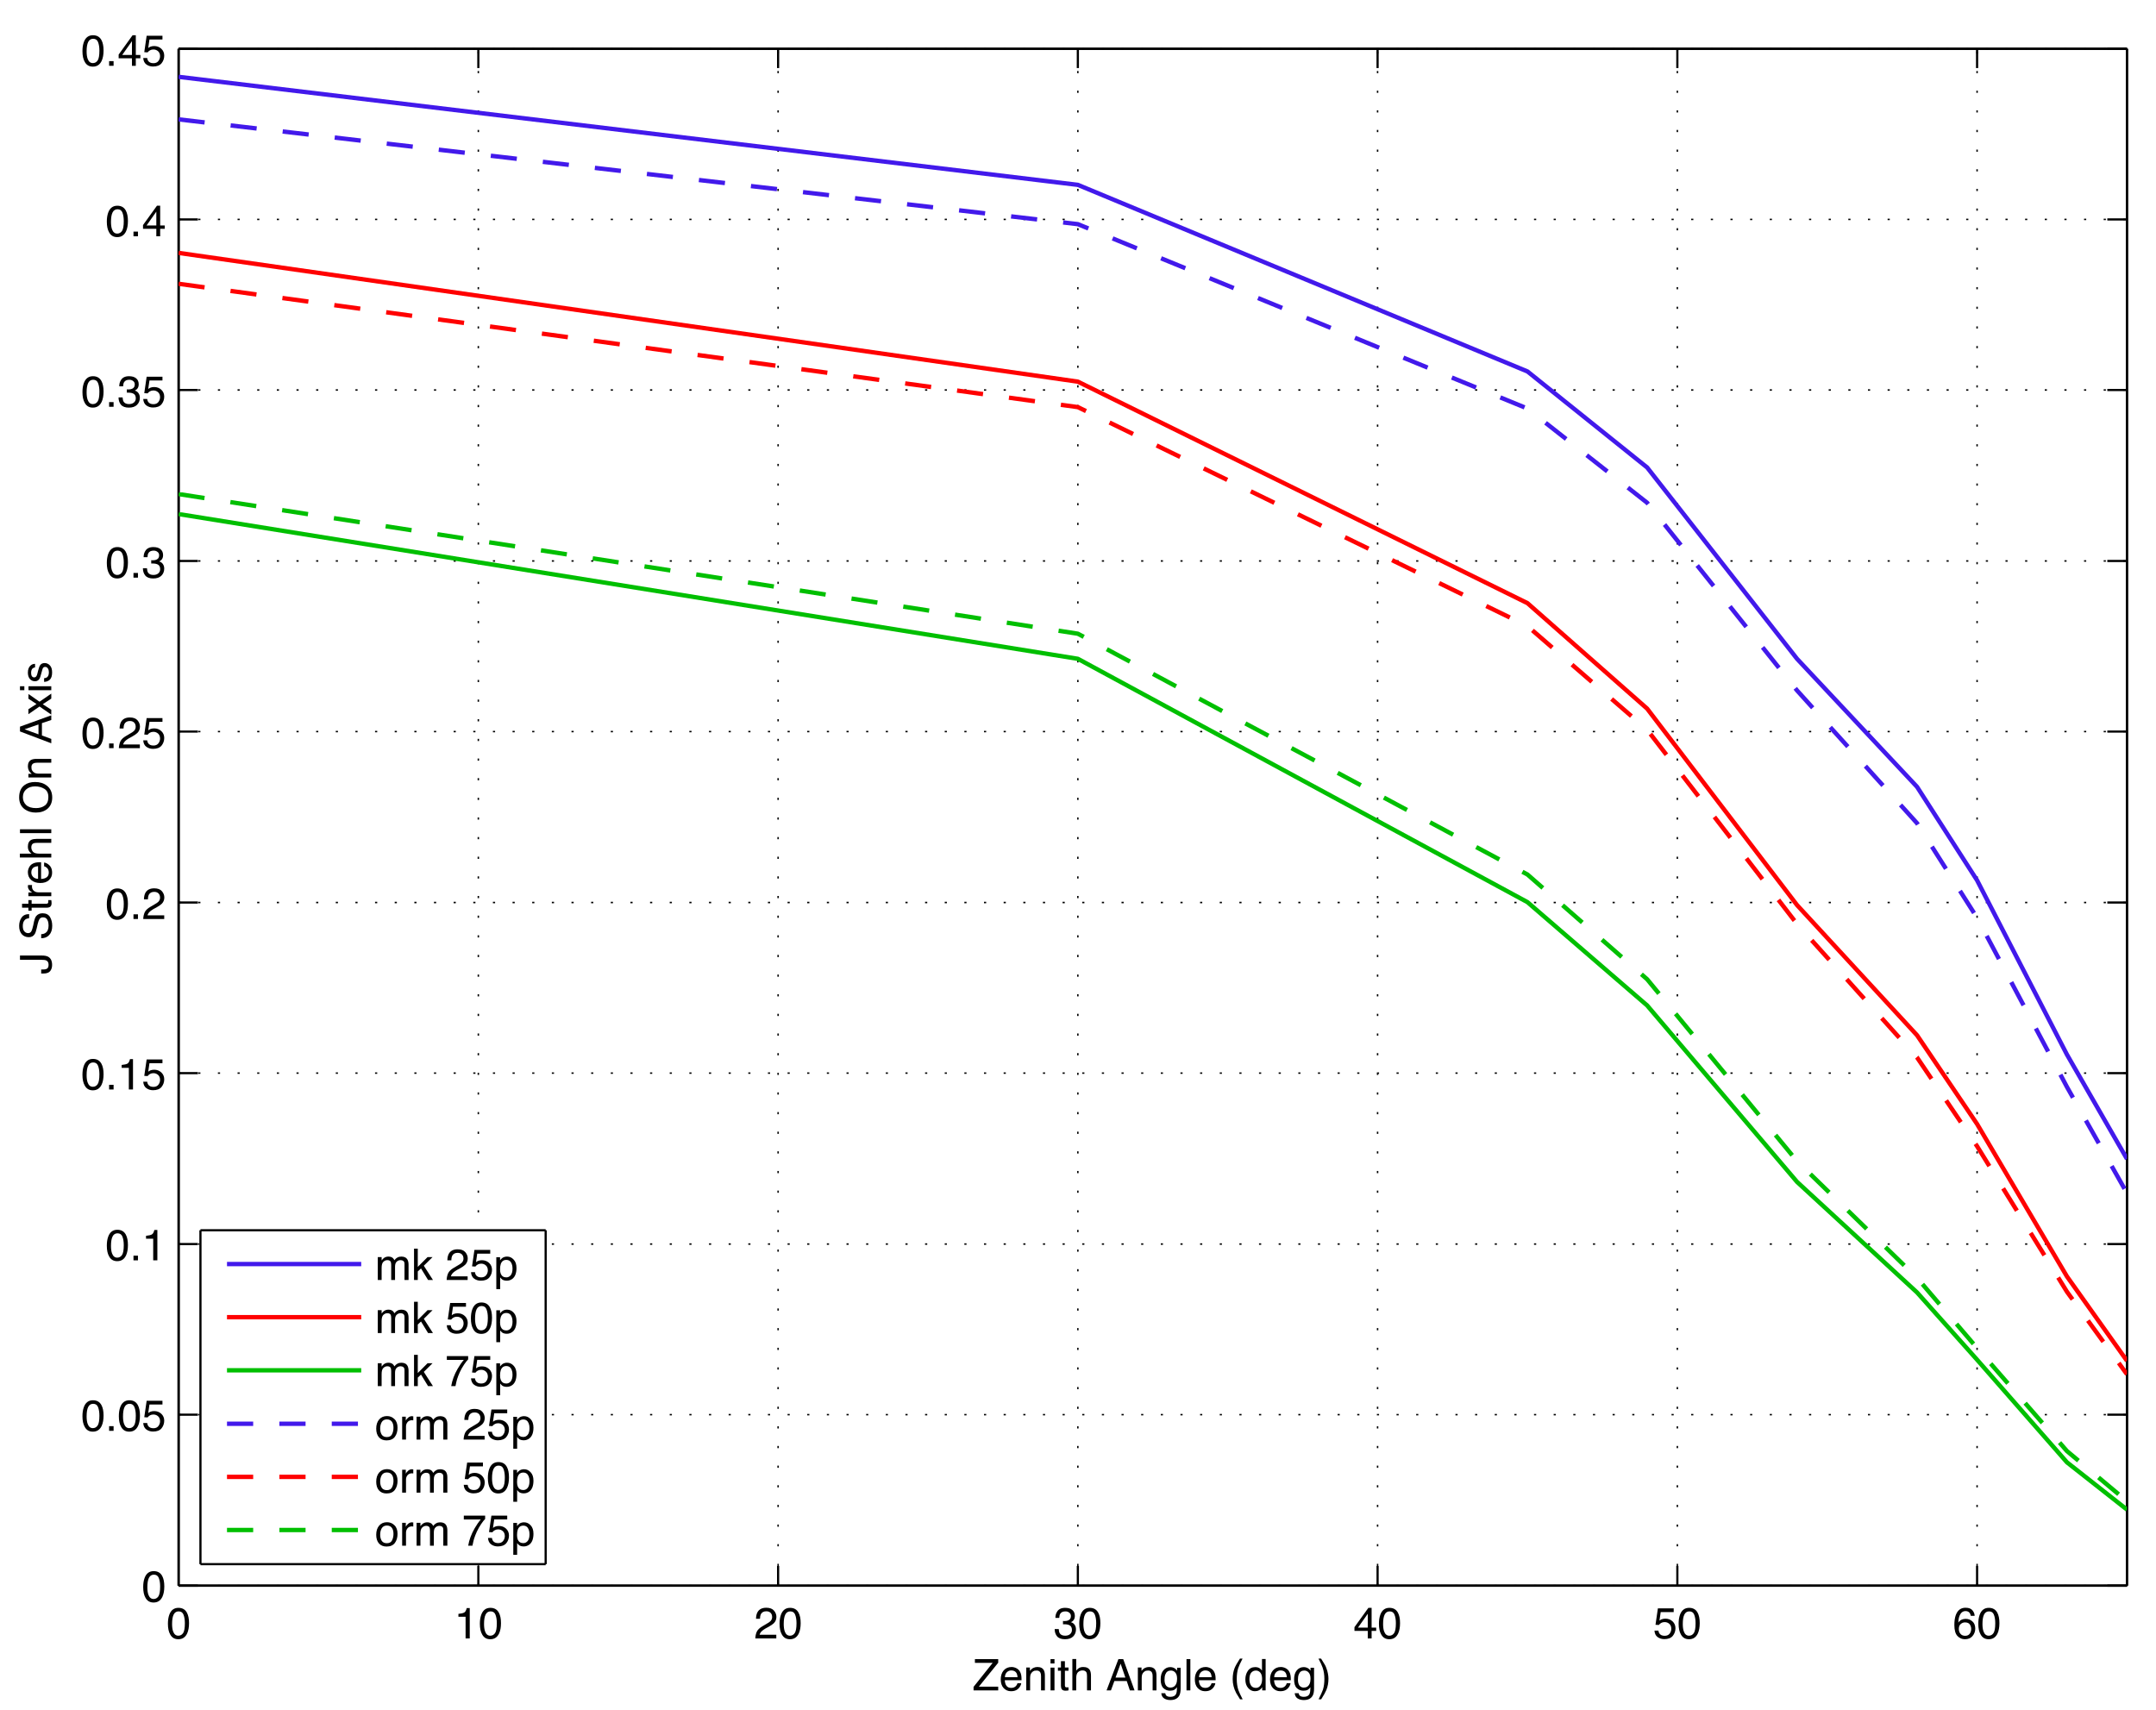 <?xml version="1.0" encoding="UTF-8"?>
<svg xmlns="http://www.w3.org/2000/svg" xmlns:xlink="http://www.w3.org/1999/xlink" width="324pt" height="257pt" viewBox="0 0 324 257" version="1.1">
<defs>
<g>
<symbol overflow="visible" id="glyph0-0">
<path style="stroke:none;" d="M 0.219 0 L 0.219 -4.703 L 3.953 -4.703 L 3.953 0 Z M 3.359 -0.594 L 3.359 -4.125 L 0.797 -4.125 L 0.797 -0.594 Z M 3.359 -0.594 "/>
</symbol>
<symbol overflow="visible" id="glyph0-1">
<path style="stroke:none;" d="M 1.781 -4.594 C 2.375 -4.594 2.801 -4.348 3.062 -3.859 C 3.27 -3.473 3.375 -2.953 3.375 -2.297 C 3.375 -1.672 3.281 -1.156 3.094 -0.75 C 2.82 -0.164 2.379 0.125 1.766 0.125 C 1.211 0.125 0.805 -0.113 0.547 -0.594 C 0.316 -0.988 0.203 -1.523 0.203 -2.203 C 0.203 -2.723 0.27 -3.172 0.406 -3.547 C 0.656 -4.242 1.113 -4.594 1.781 -4.594 Z M 1.766 -0.406 C 2.066 -0.406 2.305 -0.535 2.484 -0.797 C 2.66 -1.055 2.75 -1.551 2.75 -2.281 C 2.75 -2.801 2.68 -3.227 2.547 -3.562 C 2.422 -3.895 2.176 -4.062 1.812 -4.062 C 1.469 -4.062 1.219 -3.898 1.062 -3.578 C 0.906 -3.266 0.828 -2.797 0.828 -2.172 C 0.828 -1.711 0.879 -1.336 0.984 -1.047 C 1.141 -0.617 1.398 -0.406 1.766 -0.406 Z M 1.766 -0.406 "/>
</symbol>
<symbol overflow="visible" id="glyph0-2">
<path style="stroke:none;" d="M 0.625 -3.25 L 0.625 -3.688 C 1.039 -3.727 1.332 -3.797 1.5 -3.891 C 1.664 -3.984 1.789 -4.207 1.875 -4.562 L 2.328 -4.562 L 2.328 0 L 1.703 0 L 1.703 -3.25 Z M 0.625 -3.25 "/>
</symbol>
<symbol overflow="visible" id="glyph0-3">
<path style="stroke:none;" d="M 0.203 0 C 0.223 -0.395 0.301 -0.738 0.438 -1.031 C 0.582 -1.32 0.863 -1.586 1.281 -1.828 L 1.891 -2.188 C 2.172 -2.344 2.367 -2.477 2.484 -2.594 C 2.648 -2.77 2.734 -2.973 2.734 -3.203 C 2.734 -3.473 2.656 -3.688 2.5 -3.844 C 2.344 -4 2.129 -4.078 1.859 -4.078 C 1.461 -4.078 1.188 -3.926 1.031 -3.625 C 0.957 -3.469 0.914 -3.242 0.906 -2.953 L 0.312 -2.953 C 0.32 -3.359 0.395 -3.688 0.531 -3.938 C 0.781 -4.383 1.223 -4.609 1.859 -4.609 C 2.391 -4.609 2.773 -4.461 3.016 -4.172 C 3.254 -3.891 3.375 -3.578 3.375 -3.234 C 3.375 -2.859 3.242 -2.539 2.984 -2.281 C 2.836 -2.133 2.57 -1.953 2.188 -1.734 L 1.75 -1.5 C 1.539 -1.375 1.375 -1.258 1.25 -1.156 C 1.039 -0.977 0.906 -0.773 0.844 -0.547 L 3.359 -0.547 L 3.359 0 Z M 0.203 0 "/>
</symbol>
<symbol overflow="visible" id="glyph0-4">
<path style="stroke:none;" d="M 1.703 0.125 C 1.16 0.125 0.766 -0.02 0.516 -0.312 C 0.273 -0.613 0.156 -0.977 0.156 -1.406 L 0.766 -1.406 C 0.785 -1.113 0.836 -0.898 0.922 -0.766 C 1.078 -0.523 1.348 -0.406 1.734 -0.406 C 2.035 -0.406 2.281 -0.484 2.469 -0.641 C 2.656 -0.805 2.75 -1.016 2.75 -1.266 C 2.75 -1.586 2.648 -1.812 2.453 -1.938 C 2.254 -2.062 1.984 -2.125 1.641 -2.125 C 1.609 -2.125 1.57 -2.125 1.531 -2.125 C 1.488 -2.125 1.445 -2.125 1.406 -2.125 L 1.406 -2.625 C 1.469 -2.625 1.52 -2.617 1.562 -2.609 C 1.602 -2.609 1.645 -2.609 1.688 -2.609 C 1.906 -2.609 2.082 -2.645 2.219 -2.719 C 2.469 -2.832 2.594 -3.047 2.594 -3.359 C 2.594 -3.586 2.508 -3.758 2.344 -3.875 C 2.188 -4 2 -4.062 1.781 -4.062 C 1.395 -4.062 1.129 -3.938 0.984 -3.688 C 0.898 -3.539 0.852 -3.336 0.844 -3.078 L 0.266 -3.078 C 0.266 -3.422 0.336 -3.711 0.484 -3.953 C 0.711 -4.379 1.125 -4.594 1.719 -4.594 C 2.188 -4.594 2.547 -4.488 2.797 -4.281 C 3.055 -4.07 3.188 -3.77 3.188 -3.375 C 3.188 -3.094 3.109 -2.863 2.953 -2.688 C 2.859 -2.582 2.738 -2.5 2.594 -2.438 C 2.832 -2.375 3.02 -2.242 3.156 -2.047 C 3.289 -1.859 3.359 -1.629 3.359 -1.359 C 3.359 -0.922 3.211 -0.562 2.922 -0.281 C 2.641 -0.008 2.234 0.125 1.703 0.125 Z M 1.703 0.125 "/>
</symbol>
<symbol overflow="visible" id="glyph0-5">
<path style="stroke:none;" d="M 2.172 -1.625 L 2.172 -3.703 L 0.703 -1.625 Z M 2.172 0 L 2.172 -1.125 L 0.172 -1.125 L 0.172 -1.688 L 2.266 -4.594 L 2.75 -4.594 L 2.75 -1.625 L 3.438 -1.625 L 3.438 -1.125 L 2.75 -1.125 L 2.75 0 Z M 2.172 0 "/>
</symbol>
<symbol overflow="visible" id="glyph0-6">
<path style="stroke:none;" d="M 0.812 -1.172 C 0.852 -0.836 1.004 -0.609 1.266 -0.484 C 1.398 -0.422 1.562 -0.391 1.75 -0.391 C 2.082 -0.391 2.332 -0.5 2.5 -0.719 C 2.664 -0.938 2.75 -1.176 2.75 -1.438 C 2.75 -1.758 2.648 -2.008 2.453 -2.188 C 2.254 -2.363 2.02 -2.453 1.75 -2.453 C 1.551 -2.453 1.379 -2.41 1.234 -2.328 C 1.098 -2.254 0.977 -2.148 0.875 -2.016 L 0.375 -2.047 L 0.734 -4.516 L 3.109 -4.516 L 3.109 -3.953 L 1.156 -3.953 L 0.969 -2.672 C 1.07 -2.754 1.172 -2.816 1.266 -2.859 C 1.441 -2.93 1.641 -2.969 1.859 -2.969 C 2.285 -2.969 2.645 -2.832 2.938 -2.562 C 3.227 -2.289 3.375 -1.945 3.375 -1.531 C 3.375 -1.094 3.238 -0.707 2.969 -0.375 C 2.695 -0.051 2.27 0.109 1.688 0.109 C 1.312 0.109 0.977 0.004 0.688 -0.203 C 0.406 -0.41 0.25 -0.734 0.219 -1.172 Z M 0.812 -1.172 "/>
</symbol>
<symbol overflow="visible" id="glyph0-7">
<path style="stroke:none;" d="M 1.922 -4.609 C 2.43 -4.609 2.785 -4.473 2.984 -4.203 C 3.191 -3.941 3.297 -3.672 3.297 -3.391 L 2.719 -3.391 C 2.688 -3.566 2.633 -3.707 2.562 -3.812 C 2.426 -4.008 2.211 -4.109 1.922 -4.109 C 1.598 -4.109 1.344 -3.957 1.156 -3.656 C 0.969 -3.352 0.863 -2.926 0.844 -2.375 C 0.977 -2.57 1.145 -2.719 1.344 -2.812 C 1.531 -2.895 1.734 -2.938 1.953 -2.938 C 2.336 -2.938 2.672 -2.812 2.953 -2.562 C 3.242 -2.32 3.391 -1.957 3.391 -1.469 C 3.391 -1.051 3.254 -0.68 2.984 -0.359 C 2.711 -0.035 2.328 0.125 1.828 0.125 C 1.398 0.125 1.031 -0.035 0.719 -0.359 C 0.406 -0.691 0.25 -1.242 0.25 -2.016 C 0.25 -2.586 0.316 -3.07 0.453 -3.469 C 0.723 -4.227 1.211 -4.609 1.922 -4.609 Z M 1.875 -0.391 C 2.176 -0.391 2.398 -0.488 2.547 -0.688 C 2.703 -0.895 2.781 -1.141 2.781 -1.422 C 2.781 -1.66 2.711 -1.883 2.578 -2.094 C 2.441 -2.301 2.195 -2.406 1.844 -2.406 C 1.602 -2.406 1.391 -2.32 1.203 -2.156 C 1.016 -2 0.922 -1.754 0.922 -1.422 C 0.922 -1.129 1.004 -0.883 1.172 -0.688 C 1.336 -0.488 1.57 -0.391 1.875 -0.391 Z M 1.875 -0.391 "/>
</symbol>
<symbol overflow="visible" id="glyph0-8">
<path style="stroke:none;" d="M 0.562 -0.703 L 1.234 -0.703 L 1.234 0 L 0.562 0 Z M 0.562 -0.703 "/>
</symbol>
<symbol overflow="visible" id="glyph0-9">
<path style="stroke:none;" d="M 0.156 -0.531 L 3.031 -4.141 L 0.359 -4.141 L 0.359 -4.703 L 3.859 -4.703 L 3.859 -4.156 L 0.953 -0.562 L 3.859 -0.562 L 3.859 0 L 0.156 0 Z M 2.109 -4.703 Z M 2.109 -4.703 "/>
</symbol>
<symbol overflow="visible" id="glyph0-10">
<path style="stroke:none;" d="M 1.859 -3.516 C 2.098 -3.516 2.332 -3.457 2.562 -3.344 C 2.789 -3.227 2.961 -3.078 3.078 -2.891 C 3.191 -2.723 3.27 -2.52 3.312 -2.281 C 3.344 -2.125 3.359 -1.875 3.359 -1.531 L 0.844 -1.531 C 0.852 -1.188 0.938 -0.906 1.094 -0.688 C 1.25 -0.477 1.488 -0.375 1.812 -0.375 C 2.113 -0.375 2.352 -0.473 2.531 -0.672 C 2.633 -0.785 2.707 -0.922 2.75 -1.078 L 3.312 -1.078 C 3.301 -0.953 3.254 -0.812 3.172 -0.656 C 3.086 -0.5 2.992 -0.375 2.891 -0.281 C 2.711 -0.102 2.492 0.016 2.234 0.078 C 2.098 0.109 1.941 0.125 1.766 0.125 C 1.336 0.125 0.973 -0.031 0.672 -0.344 C 0.379 -0.656 0.234 -1.094 0.234 -1.656 C 0.234 -2.207 0.379 -2.656 0.672 -3 C 0.973 -3.344 1.367 -3.516 1.859 -3.516 Z M 2.766 -1.984 C 2.742 -2.234 2.691 -2.438 2.609 -2.594 C 2.453 -2.863 2.188 -3 1.812 -3 C 1.551 -3 1.328 -2.906 1.141 -2.719 C 0.961 -2.531 0.867 -2.285 0.859 -1.984 Z M 1.797 -3.516 Z M 1.797 -3.516 "/>
</symbol>
<symbol overflow="visible" id="glyph0-11">
<path style="stroke:none;" d="M 0.422 -3.438 L 0.969 -3.438 L 0.969 -2.938 C 1.133 -3.145 1.305 -3.289 1.484 -3.375 C 1.672 -3.469 1.875 -3.516 2.094 -3.516 C 2.582 -3.516 2.91 -3.344 3.078 -3 C 3.172 -2.812 3.219 -2.547 3.219 -2.203 L 3.219 0 L 2.641 0 L 2.641 -2.156 C 2.641 -2.375 2.609 -2.547 2.547 -2.672 C 2.441 -2.879 2.254 -2.984 1.984 -2.984 C 1.848 -2.984 1.734 -2.973 1.641 -2.953 C 1.484 -2.898 1.348 -2.805 1.234 -2.672 C 1.141 -2.555 1.078 -2.438 1.047 -2.312 C 1.016 -2.195 1 -2.023 1 -1.797 L 1 0 L 0.422 0 Z M 1.781 -3.516 Z M 1.781 -3.516 "/>
</symbol>
<symbol overflow="visible" id="glyph0-12">
<path style="stroke:none;" d="M 0.422 -3.422 L 1.016 -3.422 L 1.016 0 L 0.422 0 Z M 0.422 -4.703 L 1.016 -4.703 L 1.016 -4.047 L 0.422 -4.047 Z M 0.422 -4.703 "/>
</symbol>
<symbol overflow="visible" id="glyph0-13">
<path style="stroke:none;" d="M 0.531 -4.391 L 1.125 -4.391 L 1.125 -3.438 L 1.672 -3.438 L 1.672 -2.953 L 1.125 -2.953 L 1.125 -0.719 C 1.125 -0.602 1.164 -0.523 1.25 -0.484 C 1.289 -0.461 1.363 -0.453 1.469 -0.453 C 1.5 -0.453 1.531 -0.453 1.562 -0.453 C 1.594 -0.453 1.629 -0.453 1.672 -0.453 L 1.672 0 C 1.598 0.02 1.523 0.031 1.453 0.031 C 1.391 0.039 1.316 0.047 1.234 0.047 C 0.961 0.047 0.773 -0.02 0.672 -0.156 C 0.578 -0.289 0.531 -0.469 0.531 -0.688 L 0.531 -2.953 L 0.078 -2.953 L 0.078 -3.438 L 0.531 -3.438 Z M 0.531 -4.391 "/>
</symbol>
<symbol overflow="visible" id="glyph0-14">
<path style="stroke:none;" d="M 0.422 -4.719 L 1 -4.719 L 1 -2.969 C 1.133 -3.145 1.258 -3.266 1.375 -3.328 C 1.551 -3.453 1.781 -3.516 2.062 -3.516 C 2.562 -3.516 2.898 -3.344 3.078 -3 C 3.172 -2.801 3.219 -2.535 3.219 -2.203 L 3.219 0 L 2.625 0 L 2.625 -2.156 C 2.625 -2.414 2.594 -2.602 2.531 -2.719 C 2.426 -2.906 2.227 -3 1.938 -3 C 1.695 -3 1.477 -2.914 1.281 -2.75 C 1.094 -2.582 1 -2.27 1 -1.812 L 1 0 L 0.422 0 Z M 0.422 -4.719 "/>
</symbol>
<symbol overflow="visible" id="glyph0-15">
<path style="stroke:none;" d=""/>
</symbol>
<symbol overflow="visible" id="glyph0-16">
<path style="stroke:none;" d="M 2.922 -1.922 L 2.203 -4.016 L 1.438 -1.922 Z M 1.875 -4.703 L 2.594 -4.703 L 4.297 0 L 3.594 0 L 3.125 -1.406 L 1.266 -1.406 L 0.75 0 L 0.094 0 Z M 1.875 -4.703 "/>
</symbol>
<symbol overflow="visible" id="glyph0-17">
<path style="stroke:none;" d="M 1.641 -3.5 C 1.898 -3.5 2.133 -3.43 2.344 -3.297 C 2.445 -3.223 2.555 -3.113 2.672 -2.969 L 2.672 -3.406 L 3.203 -3.406 L 3.203 -0.281 C 3.203 0.156 3.141 0.5 3.016 0.75 C 2.773 1.219 2.32 1.453 1.656 1.453 C 1.289 1.453 0.977 1.367 0.719 1.203 C 0.469 1.035 0.328 0.773 0.297 0.422 L 0.891 0.422 C 0.91 0.578 0.961 0.695 1.047 0.781 C 1.18 0.906 1.391 0.969 1.672 0.969 C 2.109 0.969 2.395 0.812 2.531 0.5 C 2.613 0.32 2.656 -0.004 2.656 -0.484 C 2.539 -0.305 2.398 -0.172 2.234 -0.078 C 2.066 0.004 1.852 0.047 1.594 0.047 C 1.219 0.047 0.891 -0.082 0.609 -0.344 C 0.336 -0.613 0.203 -1.051 0.203 -1.656 C 0.203 -2.238 0.336 -2.691 0.609 -3.016 C 0.891 -3.336 1.234 -3.5 1.641 -3.5 Z M 2.672 -1.734 C 2.672 -2.16 2.582 -2.473 2.406 -2.672 C 2.227 -2.879 2.004 -2.984 1.734 -2.984 C 1.328 -2.984 1.051 -2.789 0.906 -2.406 C 0.82 -2.207 0.781 -1.941 0.781 -1.609 C 0.781 -1.223 0.859 -0.926 1.016 -0.719 C 1.18 -0.52 1.395 -0.422 1.656 -0.422 C 2.07 -0.422 2.363 -0.609 2.531 -0.984 C 2.625 -1.203 2.672 -1.453 2.672 -1.734 Z M 1.703 -3.516 Z M 1.703 -3.516 "/>
</symbol>
<symbol overflow="visible" id="glyph0-18">
<path style="stroke:none;" d="M 0.438 -4.703 L 1.016 -4.703 L 1.016 0 L 0.438 0 Z M 0.438 -4.703 "/>
</symbol>
<symbol overflow="visible" id="glyph0-19">
<path style="stroke:none;" d="M 1.938 -4.781 C 1.602 -4.133 1.383 -3.656 1.281 -3.344 C 1.133 -2.875 1.062 -2.332 1.062 -1.719 C 1.062 -1.102 1.145 -0.539 1.312 -0.031 C 1.426 0.289 1.641 0.75 1.953 1.344 L 1.562 1.344 C 1.25 0.852 1.055 0.539 0.984 0.406 C 0.91 0.27 0.828 0.086 0.734 -0.141 C 0.617 -0.453 0.535 -0.789 0.484 -1.156 C 0.461 -1.344 0.453 -1.52 0.453 -1.688 C 0.453 -2.32 0.551 -2.883 0.75 -3.375 C 0.875 -3.688 1.141 -4.156 1.547 -4.781 Z M 1.938 -4.781 "/>
</symbol>
<symbol overflow="visible" id="glyph0-20">
<path style="stroke:none;" d="M 0.781 -1.672 C 0.781 -1.305 0.859 -1 1.016 -0.75 C 1.172 -0.5 1.422 -0.375 1.766 -0.375 C 2.035 -0.375 2.254 -0.488 2.422 -0.719 C 2.598 -0.945 2.688 -1.281 2.688 -1.719 C 2.688 -2.145 2.598 -2.461 2.422 -2.672 C 2.242 -2.879 2.023 -2.984 1.766 -2.984 C 1.473 -2.984 1.234 -2.875 1.047 -2.656 C 0.867 -2.438 0.781 -2.109 0.781 -1.672 Z M 1.656 -3.5 C 1.914 -3.5 2.133 -3.441 2.312 -3.328 C 2.414 -3.266 2.535 -3.148 2.672 -2.984 L 2.672 -4.719 L 3.219 -4.719 L 3.219 0 L 2.703 0 L 2.703 -0.484 C 2.566 -0.266 2.406 -0.109 2.219 -0.016 C 2.039 0.078 1.832 0.125 1.594 0.125 C 1.207 0.125 0.875 -0.035 0.594 -0.359 C 0.312 -0.68 0.172 -1.109 0.172 -1.641 C 0.172 -2.141 0.297 -2.57 0.547 -2.938 C 0.805 -3.312 1.176 -3.5 1.656 -3.5 Z M 1.656 -3.5 "/>
</symbol>
<symbol overflow="visible" id="glyph0-21">
<path style="stroke:none;" d="M 0.234 1.344 C 0.566 0.676 0.785 0.191 0.891 -0.109 C 1.035 -0.566 1.109 -1.102 1.109 -1.719 C 1.109 -2.344 1.02 -2.91 0.844 -3.422 C 0.738 -3.734 0.531 -4.188 0.219 -4.781 L 0.609 -4.781 C 0.93 -4.258 1.129 -3.938 1.203 -3.812 C 1.273 -3.688 1.348 -3.516 1.422 -3.297 C 1.523 -3.035 1.598 -2.773 1.641 -2.516 C 1.691 -2.254 1.719 -2.004 1.719 -1.766 C 1.719 -1.129 1.613 -0.562 1.406 -0.062 C 1.281 0.25 1.02 0.719 0.625 1.344 Z M 0.234 1.344 "/>
</symbol>
<symbol overflow="visible" id="glyph0-22">
<path style="stroke:none;" d="M 0.422 -3.438 L 1 -3.438 L 1 -2.938 C 1.133 -3.113 1.254 -3.238 1.359 -3.312 C 1.555 -3.445 1.773 -3.516 2.016 -3.516 C 2.285 -3.516 2.504 -3.445 2.672 -3.312 C 2.766 -3.227 2.848 -3.113 2.922 -2.969 C 3.055 -3.156 3.207 -3.289 3.375 -3.375 C 3.551 -3.469 3.75 -3.516 3.969 -3.516 C 4.426 -3.516 4.738 -3.348 4.906 -3.016 C 5 -2.828 5.047 -2.582 5.047 -2.281 L 5.047 0 L 4.438 0 L 4.438 -2.391 C 4.438 -2.617 4.379 -2.773 4.266 -2.859 C 4.148 -2.941 4.016 -2.984 3.859 -2.984 C 3.629 -2.984 3.43 -2.906 3.266 -2.75 C 3.098 -2.602 3.016 -2.352 3.016 -2 L 3.016 0 L 2.438 0 L 2.438 -2.234 C 2.438 -2.473 2.41 -2.645 2.359 -2.75 C 2.266 -2.906 2.098 -2.984 1.859 -2.984 C 1.641 -2.984 1.441 -2.898 1.266 -2.734 C 1.086 -2.566 1 -2.258 1 -1.812 L 1 0 L 0.422 0 Z M 0.422 -3.438 "/>
</symbol>
<symbol overflow="visible" id="glyph0-23">
<path style="stroke:none;" d="M 0.406 -4.703 L 0.969 -4.703 L 0.969 -1.969 L 2.438 -3.438 L 3.188 -3.438 L 1.875 -2.141 L 3.25 0 L 2.516 0 L 1.453 -1.734 L 0.969 -1.281 L 0.969 0 L 0.406 0 Z M 0.406 -4.703 "/>
</symbol>
<symbol overflow="visible" id="glyph0-24">
<path style="stroke:none;" d="M 1.875 -0.391 C 2.145 -0.391 2.367 -0.5 2.547 -0.719 C 2.723 -0.945 2.812 -1.285 2.812 -1.734 C 2.812 -2.004 2.77 -2.238 2.688 -2.438 C 2.539 -2.82 2.27 -3.016 1.875 -3.016 C 1.469 -3.016 1.191 -2.812 1.047 -2.406 C 0.973 -2.195 0.938 -1.926 0.938 -1.594 C 0.938 -1.332 0.973 -1.109 1.047 -0.922 C 1.203 -0.566 1.477 -0.391 1.875 -0.391 Z M 0.375 -3.422 L 0.938 -3.422 L 0.938 -2.953 C 1.051 -3.109 1.176 -3.234 1.312 -3.328 C 1.508 -3.453 1.738 -3.516 2 -3.516 C 2.383 -3.516 2.711 -3.363 2.984 -3.062 C 3.266 -2.77 3.406 -2.348 3.406 -1.797 C 3.406 -1.047 3.207 -0.508 2.812 -0.188 C 2.562 0.008 2.273 0.109 1.953 0.109 C 1.691 0.109 1.473 0.055 1.297 -0.047 C 1.191 -0.117 1.078 -0.234 0.953 -0.391 L 0.953 1.375 L 0.375 1.375 Z M 0.375 -3.422 "/>
</symbol>
<symbol overflow="visible" id="glyph0-25">
<path style="stroke:none;" d="M 3.438 -4.516 L 3.438 -4.016 C 3.281 -3.867 3.082 -3.617 2.844 -3.266 C 2.602 -2.91 2.383 -2.523 2.188 -2.109 C 2.008 -1.711 1.867 -1.348 1.766 -1.016 C 1.703 -0.805 1.625 -0.469 1.531 0 L 0.891 0 C 1.035 -0.875 1.359 -1.742 1.859 -2.609 C 2.148 -3.117 2.457 -3.562 2.781 -3.938 L 0.234 -3.938 L 0.234 -4.516 Z M 3.438 -4.516 "/>
</symbol>
<symbol overflow="visible" id="glyph0-26">
<path style="stroke:none;" d="M 1.781 -0.375 C 2.164 -0.375 2.426 -0.516 2.562 -0.797 C 2.707 -1.086 2.781 -1.41 2.781 -1.766 C 2.781 -2.086 2.727 -2.348 2.625 -2.547 C 2.469 -2.867 2.191 -3.031 1.797 -3.031 C 1.441 -3.031 1.18 -2.895 1.016 -2.625 C 0.859 -2.352 0.781 -2.031 0.781 -1.656 C 0.781 -1.289 0.859 -0.984 1.016 -0.734 C 1.18 -0.492 1.438 -0.375 1.781 -0.375 Z M 1.812 -3.531 C 2.25 -3.531 2.617 -3.379 2.922 -3.078 C 3.234 -2.785 3.391 -2.352 3.391 -1.781 C 3.391 -1.227 3.254 -0.77 2.984 -0.406 C 2.711 -0.051 2.297 0.125 1.734 0.125 C 1.254 0.125 0.875 -0.031 0.594 -0.344 C 0.32 -0.664 0.188 -1.098 0.188 -1.641 C 0.188 -2.211 0.332 -2.672 0.625 -3.016 C 0.914 -3.359 1.312 -3.531 1.812 -3.531 Z M 1.781 -3.516 Z M 1.781 -3.516 "/>
</symbol>
<symbol overflow="visible" id="glyph0-27">
<path style="stroke:none;" d="M 0.438 -3.438 L 0.984 -3.438 L 0.984 -2.844 C 1.023 -2.957 1.133 -3.098 1.312 -3.266 C 1.488 -3.43 1.691 -3.516 1.922 -3.516 C 1.93 -3.516 1.945 -3.508 1.969 -3.5 C 2 -3.5 2.047 -3.5 2.109 -3.5 L 2.109 -2.891 C 2.078 -2.891 2.047 -2.891 2.016 -2.891 C 1.984 -2.898 1.953 -2.906 1.922 -2.906 C 1.629 -2.906 1.406 -2.812 1.25 -2.625 C 1.094 -2.438 1.016 -2.219 1.016 -1.969 L 1.016 0 L 0.438 0 Z M 0.438 -3.438 "/>
</symbol>
<symbol overflow="visible" id="glyph1-0">
<path style="stroke:none;" d="M 0 -0.219 L -4.703 -0.219 L -4.703 -3.953 L 0 -3.953 Z M -0.594 -3.359 L -4.125 -3.359 L -4.125 -0.797 L -0.594 -0.797 Z M -0.594 -3.359 "/>
</symbol>
<symbol overflow="visible" id="glyph1-1">
<path style="stroke:none;" d="M -1.406 -2.812 C -1.008 -2.812 -0.703 -2.754 -0.484 -2.641 C -0.078 -2.422 0.125 -2.004 0.125 -1.391 C 0.125 -1.035 0.031 -0.734 -0.156 -0.484 C -0.352 -0.234 -0.695 -0.109 -1.188 -0.109 L -1.516 -0.109 L -1.516 -0.719 L -1.188 -0.719 C -0.926 -0.719 -0.727 -0.77 -0.594 -0.875 C -0.469 -0.988 -0.406 -1.172 -0.406 -1.422 C -0.406 -1.754 -0.523 -1.973 -0.766 -2.078 C -0.898 -2.141 -1.164 -2.172 -1.562 -2.172 L -4.703 -2.172 L -4.703 -2.812 Z M -1.406 -2.812 "/>
</symbol>
<symbol overflow="visible" id="glyph1-2">
<path style="stroke:none;" d=""/>
</symbol>
<symbol overflow="visible" id="glyph1-3">
<path style="stroke:none;" d="M -1.516 -0.922 C -1.254 -0.93 -1.039 -0.992 -0.875 -1.109 C -0.562 -1.316 -0.406 -1.688 -0.406 -2.219 C -0.406 -2.457 -0.438 -2.676 -0.5 -2.875 C -0.633 -3.258 -0.875 -3.453 -1.219 -3.453 C -1.469 -3.453 -1.648 -3.367 -1.766 -3.203 C -1.867 -3.047 -1.961 -2.789 -2.047 -2.438 L -2.188 -1.812 C -2.281 -1.395 -2.383 -1.098 -2.5 -0.922 C -2.695 -0.617 -2.988 -0.469 -3.375 -0.469 C -3.801 -0.469 -4.148 -0.613 -4.422 -0.906 C -4.691 -1.207 -4.828 -1.625 -4.828 -2.156 C -4.828 -2.645 -4.707 -3.062 -4.469 -3.406 C -4.227 -3.758 -3.848 -3.938 -3.328 -3.938 L -3.328 -3.328 C -3.578 -3.297 -3.77 -3.227 -3.906 -3.125 C -4.156 -2.926 -4.281 -2.598 -4.281 -2.141 C -4.281 -1.766 -4.195 -1.492 -4.031 -1.328 C -3.875 -1.16 -3.691 -1.078 -3.484 -1.078 C -3.254 -1.078 -3.086 -1.176 -2.984 -1.375 C -2.91 -1.5 -2.82 -1.781 -2.719 -2.219 L -2.578 -2.891 C -2.504 -3.203 -2.406 -3.445 -2.281 -3.625 C -2.051 -3.914 -1.727 -4.062 -1.312 -4.062 C -0.789 -4.062 -0.414 -3.875 -0.188 -3.5 C 0.031 -3.125 0.141 -2.68 0.141 -2.172 C 0.141 -1.586 -0.008 -1.129 -0.312 -0.797 C -0.602 -0.473 -1.004 -0.312 -1.516 -0.312 Z M -4.828 -2.203 Z M -4.828 -2.203 "/>
</symbol>
<symbol overflow="visible" id="glyph1-4">
<path style="stroke:none;" d="M -4.391 -0.531 L -4.391 -1.125 L -3.438 -1.125 L -3.438 -1.672 L -2.953 -1.672 L -2.953 -1.125 L -0.719 -1.125 C -0.602 -1.125 -0.523 -1.164 -0.484 -1.25 C -0.461 -1.289 -0.453 -1.363 -0.453 -1.469 C -0.453 -1.5 -0.453 -1.531 -0.453 -1.562 C -0.453 -1.594 -0.453 -1.629 -0.453 -1.672 L 0 -1.672 C 0.02 -1.598 0.031 -1.523 0.031 -1.453 C 0.039 -1.391 0.047 -1.316 0.047 -1.234 C 0.047 -0.961 -0.02 -0.773 -0.156 -0.672 C -0.289 -0.578 -0.469 -0.531 -0.688 -0.531 L -2.953 -0.531 L -2.953 -0.078 L -3.438 -0.078 L -3.438 -0.531 Z M -4.391 -0.531 "/>
</symbol>
<symbol overflow="visible" id="glyph1-5">
<path style="stroke:none;" d="M -3.438 -0.438 L -3.438 -0.984 L -2.844 -0.984 C -2.957 -1.023 -3.098 -1.133 -3.266 -1.312 C -3.43 -1.488 -3.516 -1.691 -3.516 -1.922 C -3.516 -1.93 -3.508 -1.945 -3.5 -1.969 C -3.5 -2 -3.5 -2.047 -3.5 -2.109 L -2.891 -2.109 C -2.891 -2.078 -2.891 -2.047 -2.891 -2.016 C -2.898 -1.984 -2.906 -1.953 -2.906 -1.922 C -2.906 -1.629 -2.812 -1.406 -2.625 -1.25 C -2.438 -1.094 -2.219 -1.016 -1.969 -1.016 L 0 -1.016 L 0 -0.438 Z M -3.438 -0.438 "/>
</symbol>
<symbol overflow="visible" id="glyph1-6">
<path style="stroke:none;" d="M -3.516 -1.859 C -3.516 -2.098 -3.457 -2.332 -3.344 -2.562 C -3.227 -2.789 -3.078 -2.961 -2.891 -3.078 C -2.723 -3.191 -2.52 -3.27 -2.281 -3.312 C -2.125 -3.344 -1.875 -3.359 -1.531 -3.359 L -1.531 -0.844 C -1.188 -0.852 -0.906 -0.938 -0.688 -1.094 C -0.477 -1.25 -0.375 -1.488 -0.375 -1.812 C -0.375 -2.113 -0.473 -2.352 -0.672 -2.531 C -0.785 -2.633 -0.922 -2.707 -1.078 -2.75 L -1.078 -3.312 C -0.953 -3.301 -0.812 -3.254 -0.656 -3.172 C -0.5 -3.086 -0.375 -2.992 -0.281 -2.891 C -0.102 -2.711 0.016 -2.492 0.078 -2.234 C 0.109 -2.098 0.125 -1.941 0.125 -1.766 C 0.125 -1.336 -0.031 -0.973 -0.344 -0.672 C -0.656 -0.379 -1.094 -0.234 -1.656 -0.234 C -2.207 -0.234 -2.656 -0.379 -3 -0.672 C -3.344 -0.973 -3.516 -1.367 -3.516 -1.859 Z M -1.984 -2.766 C -2.234 -2.742 -2.438 -2.691 -2.594 -2.609 C -2.863 -2.453 -3 -2.188 -3 -1.812 C -3 -1.551 -2.906 -1.328 -2.719 -1.141 C -2.531 -0.961 -2.285 -0.867 -1.984 -0.859 Z M -3.516 -1.797 Z M -3.516 -1.797 "/>
</symbol>
<symbol overflow="visible" id="glyph1-7">
<path style="stroke:none;" d="M -4.719 -0.422 L -4.719 -1 L -2.969 -1 C -3.145 -1.133 -3.266 -1.258 -3.328 -1.375 C -3.453 -1.551 -3.516 -1.781 -3.516 -2.062 C -3.516 -2.562 -3.344 -2.898 -3 -3.078 C -2.801 -3.172 -2.535 -3.219 -2.203 -3.219 L 0 -3.219 L 0 -2.625 L -2.156 -2.625 C -2.414 -2.625 -2.602 -2.594 -2.719 -2.531 C -2.906 -2.426 -3 -2.227 -3 -1.938 C -3 -1.695 -2.914 -1.477 -2.75 -1.281 C -2.582 -1.094 -2.27 -1 -1.812 -1 L 0 -1 L 0 -0.422 Z M -4.719 -0.422 "/>
</symbol>
<symbol overflow="visible" id="glyph1-8">
<path style="stroke:none;" d="M -4.703 -0.438 L -4.703 -1.016 L 0 -1.016 L 0 -0.438 Z M -4.703 -0.438 "/>
</symbol>
<symbol overflow="visible" id="glyph1-9">
<path style="stroke:none;" d="M -4.828 -2.531 C -4.828 -3.363 -4.562 -3.977 -4.031 -4.375 C -3.613 -4.688 -3.082 -4.844 -2.438 -4.844 C -1.727 -4.844 -1.145 -4.664 -0.688 -4.312 C -0.133 -3.895 0.141 -3.297 0.141 -2.516 C 0.141 -1.797 -0.098 -1.227 -0.578 -0.812 C -1.035 -0.438 -1.617 -0.25 -2.328 -0.25 C -2.961 -0.25 -3.508 -0.41 -3.969 -0.734 C -4.539 -1.141 -4.828 -1.738 -4.828 -2.531 Z M -0.438 -2.594 C -0.438 -3.156 -0.633 -3.562 -1.031 -3.812 C -1.438 -4.062 -1.898 -4.188 -2.422 -4.188 C -2.973 -4.188 -3.414 -4.039 -3.75 -3.75 C -4.094 -3.469 -4.266 -3.07 -4.266 -2.562 C -4.266 -2.082 -4.098 -1.688 -3.766 -1.375 C -3.43 -1.07 -2.938 -0.922 -2.281 -0.922 C -1.758 -0.922 -1.32 -1.051 -0.969 -1.312 C -0.613 -1.57 -0.438 -2 -0.438 -2.594 Z M -4.828 -2.547 Z M -4.828 -2.547 "/>
</symbol>
<symbol overflow="visible" id="glyph1-10">
<path style="stroke:none;" d="M -3.438 -0.422 L -3.438 -0.969 L -2.938 -0.969 C -3.145 -1.133 -3.289 -1.305 -3.375 -1.484 C -3.469 -1.672 -3.516 -1.875 -3.516 -2.094 C -3.516 -2.582 -3.344 -2.91 -3 -3.078 C -2.812 -3.172 -2.547 -3.219 -2.203 -3.219 L 0 -3.219 L 0 -2.641 L -2.156 -2.641 C -2.375 -2.641 -2.547 -2.609 -2.672 -2.547 C -2.879 -2.441 -2.984 -2.254 -2.984 -1.984 C -2.984 -1.848 -2.973 -1.734 -2.953 -1.641 C -2.898 -1.484 -2.805 -1.348 -2.672 -1.234 C -2.555 -1.141 -2.438 -1.078 -2.312 -1.047 C -2.195 -1.016 -2.023 -1 -1.797 -1 L 0 -1 L 0 -0.422 Z M -3.516 -1.781 Z M -3.516 -1.781 "/>
</symbol>
<symbol overflow="visible" id="glyph1-11">
<path style="stroke:none;" d="M -1.922 -2.922 L -4.016 -2.203 L -1.922 -1.438 Z M -4.703 -1.875 L -4.703 -2.594 L 0 -4.297 L 0 -3.594 L -1.406 -3.125 L -1.406 -1.266 L 0 -0.75 L 0 -0.094 Z M -4.703 -1.875 "/>
</symbol>
<symbol overflow="visible" id="glyph1-12">
<path style="stroke:none;" d="M -3.438 -0.094 L -3.438 -0.844 L -2.219 -1.625 L -3.438 -2.422 L -3.422 -3.125 L -1.766 -1.969 L 0 -3.188 L 0 -2.438 L -1.281 -1.594 L 0 -0.766 L 0 -0.031 L -1.766 -1.25 Z M -3.438 -0.094 "/>
</symbol>
<symbol overflow="visible" id="glyph1-13">
<path style="stroke:none;" d="M -3.422 -0.422 L -3.422 -1.016 L 0 -1.016 L 0 -0.422 Z M -4.703 -0.422 L -4.703 -1.016 L -4.047 -1.016 L -4.047 -0.422 Z M -4.703 -0.422 "/>
</symbol>
<symbol overflow="visible" id="glyph1-14">
<path style="stroke:none;" d="M -1.078 -0.766 C -0.879 -0.785 -0.734 -0.832 -0.641 -0.906 C -0.453 -1.051 -0.359 -1.305 -0.359 -1.672 C -0.359 -1.879 -0.406 -2.062 -0.5 -2.219 C -0.594 -2.383 -0.734 -2.469 -0.922 -2.469 C -1.066 -2.469 -1.18 -2.406 -1.266 -2.281 C -1.305 -2.195 -1.359 -2.031 -1.422 -1.781 L -1.547 -1.328 C -1.617 -1.035 -1.695 -0.816 -1.781 -0.672 C -1.938 -0.43 -2.156 -0.312 -2.438 -0.312 C -2.758 -0.312 -3.02 -0.426 -3.219 -0.656 C -3.414 -0.895 -3.516 -1.211 -3.516 -1.609 C -3.516 -2.117 -3.363 -2.488 -3.062 -2.719 C -2.875 -2.863 -2.664 -2.93 -2.438 -2.922 L -2.438 -2.391 C -2.57 -2.379 -2.691 -2.332 -2.797 -2.25 C -2.953 -2.113 -3.031 -1.883 -3.031 -1.562 C -3.031 -1.344 -2.988 -1.176 -2.906 -1.062 C -2.82 -0.945 -2.711 -0.891 -2.578 -0.891 C -2.422 -0.891 -2.301 -0.961 -2.219 -1.109 C -2.164 -1.203 -2.117 -1.332 -2.078 -1.5 L -1.984 -1.875 C -1.879 -2.289 -1.781 -2.566 -1.688 -2.703 C -1.539 -2.93 -1.312 -3.047 -1 -3.047 C -0.688 -3.047 -0.422 -2.926 -0.203 -2.688 C 0.016 -2.457 0.125 -2.109 0.125 -1.641 C 0.125 -1.129 0.008 -0.766 -0.219 -0.547 C -0.445 -0.336 -0.734 -0.227 -1.078 -0.219 Z M -3.516 -1.625 Z M -3.516 -1.625 "/>
</symbol>
</g>
<clipPath id="clip1">
  <path d="M 0.273 0 L 324 0 L 324 256.891 L 0.273 256.891 Z M 0.273 0 "/>
</clipPath>
<clipPath id="clip2">
  <path d="M 26.836 11 L 319.629 11 L 319.629 175 L 26.836 175 Z M 26.836 11 "/>
</clipPath>
<clipPath id="clip3">
  <path d="M 26.836 37 L 319.629 37 L 319.629 205 L 26.836 205 Z M 26.836 37 "/>
</clipPath>
<clipPath id="clip4">
  <path d="M 26.836 77 L 319.629 77 L 319.629 228 L 26.836 228 Z M 26.836 77 "/>
</clipPath>
<clipPath id="clip5">
  <path d="M 26.836 17 L 319.629 17 L 319.629 180 L 26.836 180 Z M 26.836 17 "/>
</clipPath>
<clipPath id="clip6">
  <path d="M 26.836 42 L 319.629 42 L 319.629 207 L 26.836 207 Z M 26.836 42 "/>
</clipPath>
<clipPath id="clip7">
  <path d="M 26.836 74 L 319.629 74 L 319.629 226 L 26.836 226 Z M 26.836 74 "/>
</clipPath>
</defs>
<g id="surface1">
<rect x="0" y="0" width="324" height="257" style="fill:rgb(100%,100%,100%);fill-opacity:1;stroke:none;"/>
<g clip-path="url(#clip1)" clip-rule="nonzero">
<path style=" stroke:none;fill-rule:nonzero;fill:rgb(100%,100%,100%);fill-opacity:1;" d="M 0.273 256.891 L 324.066 256.891 L 324.066 -0.027 L 0.273 -0.027 Z M 0.273 256.891 "/>
</g>
<path style=" stroke:none;fill-rule:nonzero;fill:rgb(100%,100%,100%);fill-opacity:1;" d="M 26.836 238.316 L 319.574 238.316 L 319.574 7.484 L 26.836 7.484 Z M 26.836 238.316 "/>
<path style="fill:none;stroke-width:0.5;stroke-linecap:butt;stroke-linejoin:round;stroke:rgb(100%,100%,100%);stroke-opacity:1;stroke-miterlimit:10;" d="M 40.917 28.498 L 40.917 380.584 L 487.252 380.584 L 487.252 28.498 L 40.917 28.498 " transform="matrix(0.656,0,0,-0.656,0,257)"/>
<path style="fill:none;stroke-width:0.333;stroke-linecap:butt;stroke-linejoin:round;stroke:rgb(0%,0%,0%);stroke-opacity:1;stroke-dasharray:0.5,4;stroke-miterlimit:10;" d="M 40.917 28.498 L 40.917 380.584 M 109.581 28.498 L 109.581 380.584 M 178.252 28.498 L 178.252 380.584 M 246.917 28.498 L 246.917 380.584 M 315.581 28.498 L 315.581 380.584 M 384.252 28.498 L 384.252 380.584 M 452.917 28.498 L 452.917 380.584 M 40.917 28.498 L 487.252 28.498 M 40.917 67.667 L 487.252 67.667 M 40.917 106.753 L 487.252 106.753 M 40.917 145.916 L 487.252 145.916 M 40.917 185.001 L 487.252 185.001 M 40.917 224.164 L 487.252 224.164 M 40.917 263.25 L 487.252 263.25 M 40.917 302.419 L 487.252 302.419 M 40.917 341.499 L 487.252 341.499 M 40.917 380.584 L 487.252 380.584 " transform="matrix(0.656,0,0,-0.656,0,257)"/>
<path style="fill:none;stroke-width:0.5;stroke-linecap:butt;stroke-linejoin:round;stroke:rgb(0%,0%,0%);stroke-opacity:1;stroke-miterlimit:10;" d="M 40.917 28.498 L 487.252 28.498 M 40.917 380.584 L 487.252 380.584 M 40.917 28.498 L 40.917 380.584 M 487.252 28.498 L 487.252 380.584 M 40.917 28.498 L 487.252 28.498 M 40.917 28.498 L 40.917 380.584 M 40.917 28.498 L 40.917 33.002 M 40.917 380.584 L 40.917 376.169 " transform="matrix(0.656,0,0,-0.656,0,257)"/>
<g style="fill:rgb(0%,0%,0%);fill-opacity:1;">
  <use xlink:href="#glyph0-1" x="25.032" y="246.237"/>
</g>
<path style="fill:none;stroke-width:0.5;stroke-linecap:butt;stroke-linejoin:round;stroke:rgb(0%,0%,0%);stroke-opacity:1;stroke-miterlimit:10;" d="M 109.581 28.498 L 109.581 33.002 M 109.581 380.584 L 109.581 376.169 " transform="matrix(0.656,0,0,-0.656,0,257)"/>
<g style="fill:rgb(0%,0%,0%);fill-opacity:1;">
  <use xlink:href="#glyph0-2" x="68.265" y="246.237"/>
  <use xlink:href="#glyph0-1" x="71.912" y="246.237"/>
</g>
<path style="fill:none;stroke-width:0.5;stroke-linecap:butt;stroke-linejoin:round;stroke:rgb(0%,0%,0%);stroke-opacity:1;stroke-miterlimit:10;" d="M 178.252 28.498 L 178.252 33.002 M 178.252 380.584 L 178.252 376.169 " transform="matrix(0.656,0,0,-0.656,0,257)"/>
<g style="fill:rgb(0%,0%,0%);fill-opacity:1;">
  <use xlink:href="#glyph0-3" x="113.302" y="246.237"/>
  <use xlink:href="#glyph0-1" x="116.948" y="246.237"/>
</g>
<path style="fill:none;stroke-width:0.5;stroke-linecap:butt;stroke-linejoin:round;stroke:rgb(0%,0%,0%);stroke-opacity:1;stroke-miterlimit:10;" d="M 246.917 28.498 L 246.917 33.002 M 246.917 380.584 L 246.917 376.169 " transform="matrix(0.656,0,0,-0.656,0,257)"/>
<g style="fill:rgb(0%,0%,0%);fill-opacity:1;">
  <use xlink:href="#glyph0-4" x="158.338" y="246.237"/>
  <use xlink:href="#glyph0-1" x="161.985" y="246.237"/>
</g>
<path style="fill:none;stroke-width:0.5;stroke-linecap:butt;stroke-linejoin:round;stroke:rgb(0%,0%,0%);stroke-opacity:1;stroke-miterlimit:10;" d="M 315.581 28.498 L 315.581 33.002 M 315.581 380.584 L 315.581 376.169 " transform="matrix(0.656,0,0,-0.656,0,257)"/>
<g style="fill:rgb(0%,0%,0%);fill-opacity:1;">
  <use xlink:href="#glyph0-5" x="203.374" y="246.237"/>
  <use xlink:href="#glyph0-1" x="207.021" y="246.237"/>
</g>
<path style="fill:none;stroke-width:0.5;stroke-linecap:butt;stroke-linejoin:round;stroke:rgb(0%,0%,0%);stroke-opacity:1;stroke-miterlimit:10;" d="M 384.252 28.498 L 384.252 33.002 M 384.252 380.584 L 384.252 376.169 " transform="matrix(0.656,0,0,-0.656,0,257)"/>
<g style="fill:rgb(0%,0%,0%);fill-opacity:1;">
  <use xlink:href="#glyph0-6" x="248.411" y="246.237"/>
  <use xlink:href="#glyph0-1" x="252.058" y="246.237"/>
</g>
<path style="fill:none;stroke-width:0.5;stroke-linecap:butt;stroke-linejoin:round;stroke:rgb(0%,0%,0%);stroke-opacity:1;stroke-miterlimit:10;" d="M 452.917 28.498 L 452.917 33.002 M 452.917 380.584 L 452.917 376.169 " transform="matrix(0.656,0,0,-0.656,0,257)"/>
<g style="fill:rgb(0%,0%,0%);fill-opacity:1;">
  <use xlink:href="#glyph0-7" x="293.447" y="246.237"/>
  <use xlink:href="#glyph0-1" x="297.094" y="246.237"/>
</g>
<path style="fill:none;stroke-width:0.5;stroke-linecap:butt;stroke-linejoin:round;stroke:rgb(0%,0%,0%);stroke-opacity:1;stroke-miterlimit:10;" d="M 40.917 28.498 L 45.336 28.498 M 487.252 28.498 L 482.749 28.498 " transform="matrix(0.656,0,0,-0.656,0,257)"/>
<g style="fill:rgb(0%,0%,0%);fill-opacity:1;">
  <use xlink:href="#glyph0-1" x="21.316" y="240.719"/>
</g>
<path style="fill:none;stroke-width:0.5;stroke-linecap:butt;stroke-linejoin:round;stroke:rgb(0%,0%,0%);stroke-opacity:1;stroke-miterlimit:10;" d="M 40.917 67.667 L 45.336 67.667 M 487.252 67.667 L 482.749 67.667 " transform="matrix(0.656,0,0,-0.656,0,257)"/>
<g style="fill:rgb(0%,0%,0%);fill-opacity:1;">
  <use xlink:href="#glyph0-1" x="12.188" y="215.041"/>
  <use xlink:href="#glyph0-8" x="15.835" y="215.041"/>
  <use xlink:href="#glyph0-1" x="17.658" y="215.041"/>
  <use xlink:href="#glyph0-6" x="21.305" y="215.041"/>
</g>
<path style="fill:none;stroke-width:0.5;stroke-linecap:butt;stroke-linejoin:round;stroke:rgb(0%,0%,0%);stroke-opacity:1;stroke-miterlimit:10;" d="M 40.917 106.753 L 45.336 106.753 M 487.252 106.753 L 482.749 106.753 " transform="matrix(0.656,0,0,-0.656,0,257)"/>
<g style="fill:rgb(0%,0%,0%);fill-opacity:1;">
  <use xlink:href="#glyph0-1" x="15.85" y="189.417"/>
  <use xlink:href="#glyph0-8" x="19.497" y="189.417"/>
  <use xlink:href="#glyph0-2" x="21.32" y="189.417"/>
</g>
<path style="fill:none;stroke-width:0.5;stroke-linecap:butt;stroke-linejoin:round;stroke:rgb(0%,0%,0%);stroke-opacity:1;stroke-miterlimit:10;" d="M 40.917 145.916 L 45.336 145.916 M 487.252 145.916 L 482.749 145.916 " transform="matrix(0.656,0,0,-0.656,0,257)"/>
<g style="fill:rgb(0%,0%,0%);fill-opacity:1;">
  <use xlink:href="#glyph0-1" x="12.188" y="163.739"/>
  <use xlink:href="#glyph0-8" x="15.835" y="163.739"/>
  <use xlink:href="#glyph0-2" x="17.658" y="163.739"/>
  <use xlink:href="#glyph0-6" x="21.305" y="163.739"/>
</g>
<path style="fill:none;stroke-width:0.5;stroke-linecap:butt;stroke-linejoin:round;stroke:rgb(0%,0%,0%);stroke-opacity:1;stroke-miterlimit:10;" d="M 40.917 185.001 L 45.336 185.001 M 487.252 185.001 L 482.749 185.001 " transform="matrix(0.656,0,0,-0.656,0,257)"/>
<g style="fill:rgb(0%,0%,0%);fill-opacity:1;">
  <use xlink:href="#glyph0-1" x="15.85" y="138.116"/>
  <use xlink:href="#glyph0-8" x="19.497" y="138.116"/>
  <use xlink:href="#glyph0-3" x="21.32" y="138.116"/>
</g>
<path style="fill:none;stroke-width:0.5;stroke-linecap:butt;stroke-linejoin:round;stroke:rgb(0%,0%,0%);stroke-opacity:1;stroke-miterlimit:10;" d="M 40.917 224.164 L 45.336 224.164 M 487.252 224.164 L 482.749 224.164 " transform="matrix(0.656,0,0,-0.656,0,257)"/>
<g style="fill:rgb(0%,0%,0%);fill-opacity:1;">
  <use xlink:href="#glyph0-1" x="12.188" y="112.438"/>
  <use xlink:href="#glyph0-8" x="15.835" y="112.438"/>
  <use xlink:href="#glyph0-3" x="17.658" y="112.438"/>
  <use xlink:href="#glyph0-6" x="21.305" y="112.438"/>
</g>
<path style="fill:none;stroke-width:0.5;stroke-linecap:butt;stroke-linejoin:round;stroke:rgb(0%,0%,0%);stroke-opacity:1;stroke-miterlimit:10;" d="M 40.917 263.25 L 45.336 263.25 M 487.252 263.25 L 482.749 263.25 " transform="matrix(0.656,0,0,-0.656,0,257)"/>
<g style="fill:rgb(0%,0%,0%);fill-opacity:1;">
  <use xlink:href="#glyph0-1" x="15.85" y="86.814"/>
  <use xlink:href="#glyph0-8" x="19.497" y="86.814"/>
  <use xlink:href="#glyph0-4" x="21.32" y="86.814"/>
</g>
<path style="fill:none;stroke-width:0.5;stroke-linecap:butt;stroke-linejoin:round;stroke:rgb(0%,0%,0%);stroke-opacity:1;stroke-miterlimit:10;" d="M 40.917 302.419 L 45.336 302.419 M 487.252 302.419 L 482.749 302.419 " transform="matrix(0.656,0,0,-0.656,0,257)"/>
<g style="fill:rgb(0%,0%,0%);fill-opacity:1;">
  <use xlink:href="#glyph0-1" x="12.188" y="61.136"/>
  <use xlink:href="#glyph0-8" x="15.835" y="61.136"/>
  <use xlink:href="#glyph0-4" x="17.658" y="61.136"/>
  <use xlink:href="#glyph0-6" x="21.305" y="61.136"/>
</g>
<path style="fill:none;stroke-width:0.5;stroke-linecap:butt;stroke-linejoin:round;stroke:rgb(0%,0%,0%);stroke-opacity:1;stroke-miterlimit:10;" d="M 40.917 341.499 L 45.336 341.499 M 487.252 341.499 L 482.749 341.499 " transform="matrix(0.656,0,0,-0.656,0,257)"/>
<g style="fill:rgb(0%,0%,0%);fill-opacity:1;">
  <use xlink:href="#glyph0-1" x="15.85" y="35.512"/>
  <use xlink:href="#glyph0-8" x="19.497" y="35.512"/>
  <use xlink:href="#glyph0-5" x="21.32" y="35.512"/>
</g>
<path style="fill:none;stroke-width:0.5;stroke-linecap:butt;stroke-linejoin:round;stroke:rgb(0%,0%,0%);stroke-opacity:1;stroke-miterlimit:10;" d="M 40.917 380.584 L 45.336 380.584 M 487.252 380.584 L 482.749 380.584 " transform="matrix(0.656,0,0,-0.656,0,257)"/>
<g style="fill:rgb(0%,0%,0%);fill-opacity:1;">
  <use xlink:href="#glyph0-1" x="12.188" y="9.889"/>
  <use xlink:href="#glyph0-8" x="15.835" y="9.889"/>
  <use xlink:href="#glyph0-5" x="17.658" y="9.889"/>
  <use xlink:href="#glyph0-6" x="21.305" y="9.889"/>
</g>
<path style="fill:none;stroke-width:0.5;stroke-linecap:butt;stroke-linejoin:round;stroke:rgb(0%,0%,0%);stroke-opacity:1;stroke-miterlimit:10;" d="M 40.917 28.498 L 487.252 28.498 M 40.917 380.584 L 487.252 380.584 M 40.917 28.498 L 40.917 380.584 M 487.252 28.498 L 487.252 380.584 " transform="matrix(0.656,0,0,-0.656,0,257)"/>
<g clip-path="url(#clip2)" clip-rule="nonzero">
<path style="fill:none;stroke-width:1;stroke-linecap:butt;stroke-linejoin:round;stroke:rgb(25.882%,9.804%,92.157%);stroke-opacity:1;stroke-miterlimit:10;" d="M 40.917 374.167 L 246.917 349.417 L 349.917 306.667 L 377.331 284.67 L 411.667 240.835 L 439.165 211.497 L 452.917 190.084 L 473.5 150.17 L 487.252 126.248 " transform="matrix(0.656,0,0,-0.656,0,257)"/>
</g>
<g clip-path="url(#clip3)" clip-rule="nonzero">
<path style="fill:none;stroke-width:1;stroke-linecap:butt;stroke-linejoin:round;stroke:rgb(100%,0%,0%);stroke-opacity:1;stroke-miterlimit:10;" d="M 40.917 333.83 L 246.917 304.331 L 349.917 253.586 L 377.331 229.419 L 411.667 184.417 L 439.165 154.585 L 452.917 134.25 L 473.5 99.335 L 487.252 80 " transform="matrix(0.656,0,0,-0.656,0,257)"/>
</g>
<g clip-path="url(#clip4)" clip-rule="nonzero">
<path style="fill:none;stroke-width:1;stroke-linecap:butt;stroke-linejoin:round;stroke:rgb(0%,74.902%,0%);stroke-opacity:1;stroke-miterlimit:10;" d="M 40.917 273.998 L 246.917 240.835 L 349.917 185.085 L 377.331 161.419 L 411.667 120.999 L 439.165 95.664 L 452.917 80.251 L 473.5 56.752 L 487.252 45.92 " transform="matrix(0.656,0,0,-0.656,0,257)"/>
</g>
<g clip-path="url(#clip5)" clip-rule="nonzero">
<path style="fill:none;stroke-width:1;stroke-linecap:butt;stroke-linejoin:round;stroke:rgb(25.882%,9.804%,92.157%);stroke-opacity:1;stroke-dasharray:6;stroke-miterlimit:10;" d="M 40.917 364.42 L 246.917 340.414 L 349.917 298.165 L 377.331 276.584 L 411.667 233.584 L 439.165 203.168 L 452.917 181.498 L 473.5 142.752 L 487.252 118.419 " transform="matrix(0.656,0,0,-0.656,0,257)"/>
</g>
<g clip-path="url(#clip6)" clip-rule="nonzero">
<path style="fill:none;stroke-width:1;stroke-linecap:butt;stroke-linejoin:round;stroke:rgb(100%,0%,0%);stroke-opacity:1;stroke-dasharray:6;stroke-miterlimit:10;" d="M 40.917 326.752 L 246.917 298.498 L 349.917 248.331 L 377.331 224.581 L 411.667 180.086 L 439.165 149.502 L 452.917 129.167 L 473.5 95.831 L 487.252 76.914 " transform="matrix(0.656,0,0,-0.656,0,257)"/>
</g>
<g clip-path="url(#clip7)" clip-rule="nonzero">
<path style="fill:none;stroke-width:1;stroke-linecap:butt;stroke-linejoin:round;stroke:rgb(0%,74.902%,0%);stroke-opacity:1;stroke-dasharray:6;stroke-miterlimit:10;" d="M 40.917 278.58 L 246.917 246.585 L 349.917 191.418 L 377.331 167.419 L 411.667 125.747 L 439.165 99.001 L 452.917 82.92 L 473.5 59.331 L 487.252 47.832 " transform="matrix(0.656,0,0,-0.656,0,257)"/>
</g>
<g style="fill:rgb(0%,0%,0%);fill-opacity:1;">
  <use xlink:href="#glyph0-9" x="146.15" y="254.05"/>
  <use xlink:href="#glyph0-10" x="150.157" y="254.05"/>
  <use xlink:href="#glyph0-11" x="153.804" y="254.05"/>
  <use xlink:href="#glyph0-12" x="157.45" y="254.05"/>
  <use xlink:href="#glyph0-13" x="158.906" y="254.05"/>
  <use xlink:href="#glyph0-14" x="160.73" y="254.05"/>
  <use xlink:href="#glyph0-15" x="164.376" y="254.05"/>
  <use xlink:href="#glyph0-16" x="166.2" y="254.05"/>
  <use xlink:href="#glyph0-11" x="170.574" y="254.05"/>
  <use xlink:href="#glyph0-17" x="174.221" y="254.05"/>
  <use xlink:href="#glyph0-18" x="177.868" y="254.05"/>
  <use xlink:href="#glyph0-10" x="179.324" y="254.05"/>
  <use xlink:href="#glyph0-15" x="182.97" y="254.05"/>
  <use xlink:href="#glyph0-19" x="184.794" y="254.05"/>
  <use xlink:href="#glyph0-20" x="186.978" y="254.05"/>
  <use xlink:href="#glyph0-10" x="190.624" y="254.05"/>
  <use xlink:href="#glyph0-17" x="194.271" y="254.05"/>
  <use xlink:href="#glyph0-21" x="197.918" y="254.05"/>
</g>
<g style="fill:rgb(0%,0%,0%);fill-opacity:1;">
  <use xlink:href="#glyph1-1" x="7.706" y="146.42"/>
  <use xlink:href="#glyph1-2" x="7.706" y="143.142"/>
  <use xlink:href="#glyph1-3" x="7.706" y="141.319"/>
  <use xlink:href="#glyph1-4" x="7.706" y="136.947"/>
  <use xlink:href="#glyph1-5" x="7.706" y="135.124"/>
  <use xlink:href="#glyph1-6" x="7.706" y="132.941"/>
  <use xlink:href="#glyph1-7" x="7.706" y="129.296"/>
  <use xlink:href="#glyph1-8" x="7.706" y="125.65"/>
  <use xlink:href="#glyph1-2" x="7.706" y="124.195"/>
  <use xlink:href="#glyph1-9" x="7.706" y="122.372"/>
  <use xlink:href="#glyph1-10" x="7.706" y="117.272"/>
  <use xlink:href="#glyph1-2" x="7.706" y="113.626"/>
  <use xlink:href="#glyph1-11" x="7.706" y="111.804"/>
  <use xlink:href="#glyph1-12" x="7.706" y="107.431"/>
  <use xlink:href="#glyph1-13" x="7.706" y="104.153"/>
  <use xlink:href="#glyph1-14" x="7.706" y="102.697"/>
</g>
<g style="fill:rgb(0%,0%,0%);fill-opacity:1;">
  <use xlink:href="#glyph0-15" x="25.907" y="240.664"/>
</g>
<g style="fill:rgb(0%,0%,0%);fill-opacity:1;">
  <use xlink:href="#glyph0-15" x="318.699" y="9.779"/>
</g>
<path style=" stroke:none;fill-rule:nonzero;fill:rgb(100%,100%,100%);fill-opacity:1;" d="M 30.117 235.09 L 81.984 235.09 L 81.984 184.938 L 30.117 184.938 Z M 30.117 235.09 "/>
<path style="fill:none;stroke-width:0.5;stroke-linecap:butt;stroke-linejoin:round;stroke:rgb(100%,100%,100%);stroke-opacity:1;stroke-miterlimit:10;" d="M 45.919 33.419 L 45.919 109.916 L 125.001 109.916 L 125.001 33.419 L 45.919 33.419 " transform="matrix(0.656,0,0,-0.656,0,257)"/>
<path style="fill:none;stroke-width:0.5;stroke-linecap:butt;stroke-linejoin:round;stroke:rgb(0%,0%,0%);stroke-opacity:1;stroke-miterlimit:10;" d="M 45.919 33.419 L 125.001 33.419 M 45.919 109.916 L 125.001 109.916 M 45.919 33.419 L 45.919 109.916 M 125.001 33.419 L 125.001 109.916 M 45.919 33.419 L 125.001 33.419 M 45.919 33.419 L 45.919 109.916 M 45.919 33.419 L 125.001 33.419 M 45.919 109.916 L 125.001 109.916 M 45.919 33.419 L 45.919 109.916 M 125.001 33.419 L 125.001 109.916 " transform="matrix(0.656,0,0,-0.656,0,257)"/>
<g style="fill:rgb(0%,0%,0%);fill-opacity:1;">
  <use xlink:href="#glyph0-22" x="56.35" y="192.368"/>
  <use xlink:href="#glyph0-23" x="61.814" y="192.368"/>
  <use xlink:href="#glyph0-15" x="65.093" y="192.368"/>
  <use xlink:href="#glyph0-3" x="66.916" y="192.368"/>
  <use xlink:href="#glyph0-6" x="70.563" y="192.368"/>
  <use xlink:href="#glyph0-24" x="74.21" y="192.368"/>
</g>
<path style="fill:none;stroke-width:1;stroke-linecap:butt;stroke-linejoin:round;stroke:rgb(25.882%,9.804%,92.157%);stroke-opacity:1;stroke-miterlimit:10;" d="M 52 102.165 L 82.75 102.165 " transform="matrix(0.656,0,0,-0.656,0,257)"/>
<g style="fill:rgb(0%,0%,0%);fill-opacity:1;">
  <use xlink:href="#glyph0-22" x="56.35" y="200.344"/>
  <use xlink:href="#glyph0-23" x="61.814" y="200.344"/>
  <use xlink:href="#glyph0-15" x="65.093" y="200.344"/>
  <use xlink:href="#glyph0-6" x="66.916" y="200.344"/>
  <use xlink:href="#glyph0-1" x="70.563" y="200.344"/>
  <use xlink:href="#glyph0-24" x="74.21" y="200.344"/>
</g>
<path style="fill:none;stroke-width:1;stroke-linecap:butt;stroke-linejoin:round;stroke:rgb(100%,0%,0%);stroke-opacity:1;stroke-miterlimit:10;" d="M 52 89.998 L 82.75 89.998 " transform="matrix(0.656,0,0,-0.656,0,257)"/>
<g style="fill:rgb(0%,0%,0%);fill-opacity:1;">
  <use xlink:href="#glyph0-22" x="56.35" y="208.321"/>
  <use xlink:href="#glyph0-23" x="61.814" y="208.321"/>
  <use xlink:href="#glyph0-15" x="65.093" y="208.321"/>
  <use xlink:href="#glyph0-25" x="66.916" y="208.321"/>
  <use xlink:href="#glyph0-6" x="70.563" y="208.321"/>
  <use xlink:href="#glyph0-24" x="74.21" y="208.321"/>
</g>
<path style="fill:none;stroke-width:1;stroke-linecap:butt;stroke-linejoin:round;stroke:rgb(0%,74.902%,0%);stroke-opacity:1;stroke-miterlimit:10;" d="M 52 77.832 L 82.75 77.832 " transform="matrix(0.656,0,0,-0.656,0,257)"/>
<g style="fill:rgb(0%,0%,0%);fill-opacity:1;">
  <use xlink:href="#glyph0-26" x="56.35" y="216.352"/>
  <use xlink:href="#glyph0-27" x="59.997" y="216.352"/>
  <use xlink:href="#glyph0-22" x="62.181" y="216.352"/>
  <use xlink:href="#glyph0-15" x="67.644" y="216.352"/>
  <use xlink:href="#glyph0-3" x="69.468" y="216.352"/>
  <use xlink:href="#glyph0-6" x="73.114" y="216.352"/>
  <use xlink:href="#glyph0-24" x="76.761" y="216.352"/>
</g>
<path style="fill:none;stroke-width:1;stroke-linecap:butt;stroke-linejoin:round;stroke:rgb(25.882%,9.804%,92.157%);stroke-opacity:1;stroke-dasharray:6;stroke-miterlimit:10;" d="M 52 65.582 L 82.75 65.582 " transform="matrix(0.656,0,0,-0.656,0,257)"/>
<g style="fill:rgb(0%,0%,0%);fill-opacity:1;">
  <use xlink:href="#glyph0-26" x="56.35" y="224.329"/>
  <use xlink:href="#glyph0-27" x="59.997" y="224.329"/>
  <use xlink:href="#glyph0-22" x="62.181" y="224.329"/>
  <use xlink:href="#glyph0-15" x="67.644" y="224.329"/>
  <use xlink:href="#glyph0-6" x="69.468" y="224.329"/>
  <use xlink:href="#glyph0-1" x="73.114" y="224.329"/>
  <use xlink:href="#glyph0-24" x="76.761" y="224.329"/>
</g>
<path style="fill:none;stroke-width:1;stroke-linecap:butt;stroke-linejoin:round;stroke:rgb(100%,0%,0%);stroke-opacity:1;stroke-dasharray:6;stroke-miterlimit:10;" d="M 52 53.415 L 82.75 53.415 " transform="matrix(0.656,0,0,-0.656,0,257)"/>
<g style="fill:rgb(0%,0%,0%);fill-opacity:1;">
  <use xlink:href="#glyph0-26" x="56.35" y="232.305"/>
  <use xlink:href="#glyph0-27" x="59.997" y="232.305"/>
  <use xlink:href="#glyph0-22" x="62.181" y="232.305"/>
  <use xlink:href="#glyph0-15" x="67.644" y="232.305"/>
  <use xlink:href="#glyph0-25" x="69.468" y="232.305"/>
  <use xlink:href="#glyph0-6" x="73.114" y="232.305"/>
  <use xlink:href="#glyph0-24" x="76.761" y="232.305"/>
</g>
<path style="fill:none;stroke-width:1;stroke-linecap:butt;stroke-linejoin:round;stroke:rgb(0%,74.902%,0%);stroke-opacity:1;stroke-dasharray:6;stroke-miterlimit:10;" d="M 52 41.248 L 82.75 41.248 " transform="matrix(0.656,0,0,-0.656,0,257)"/>
</g>
</svg>
